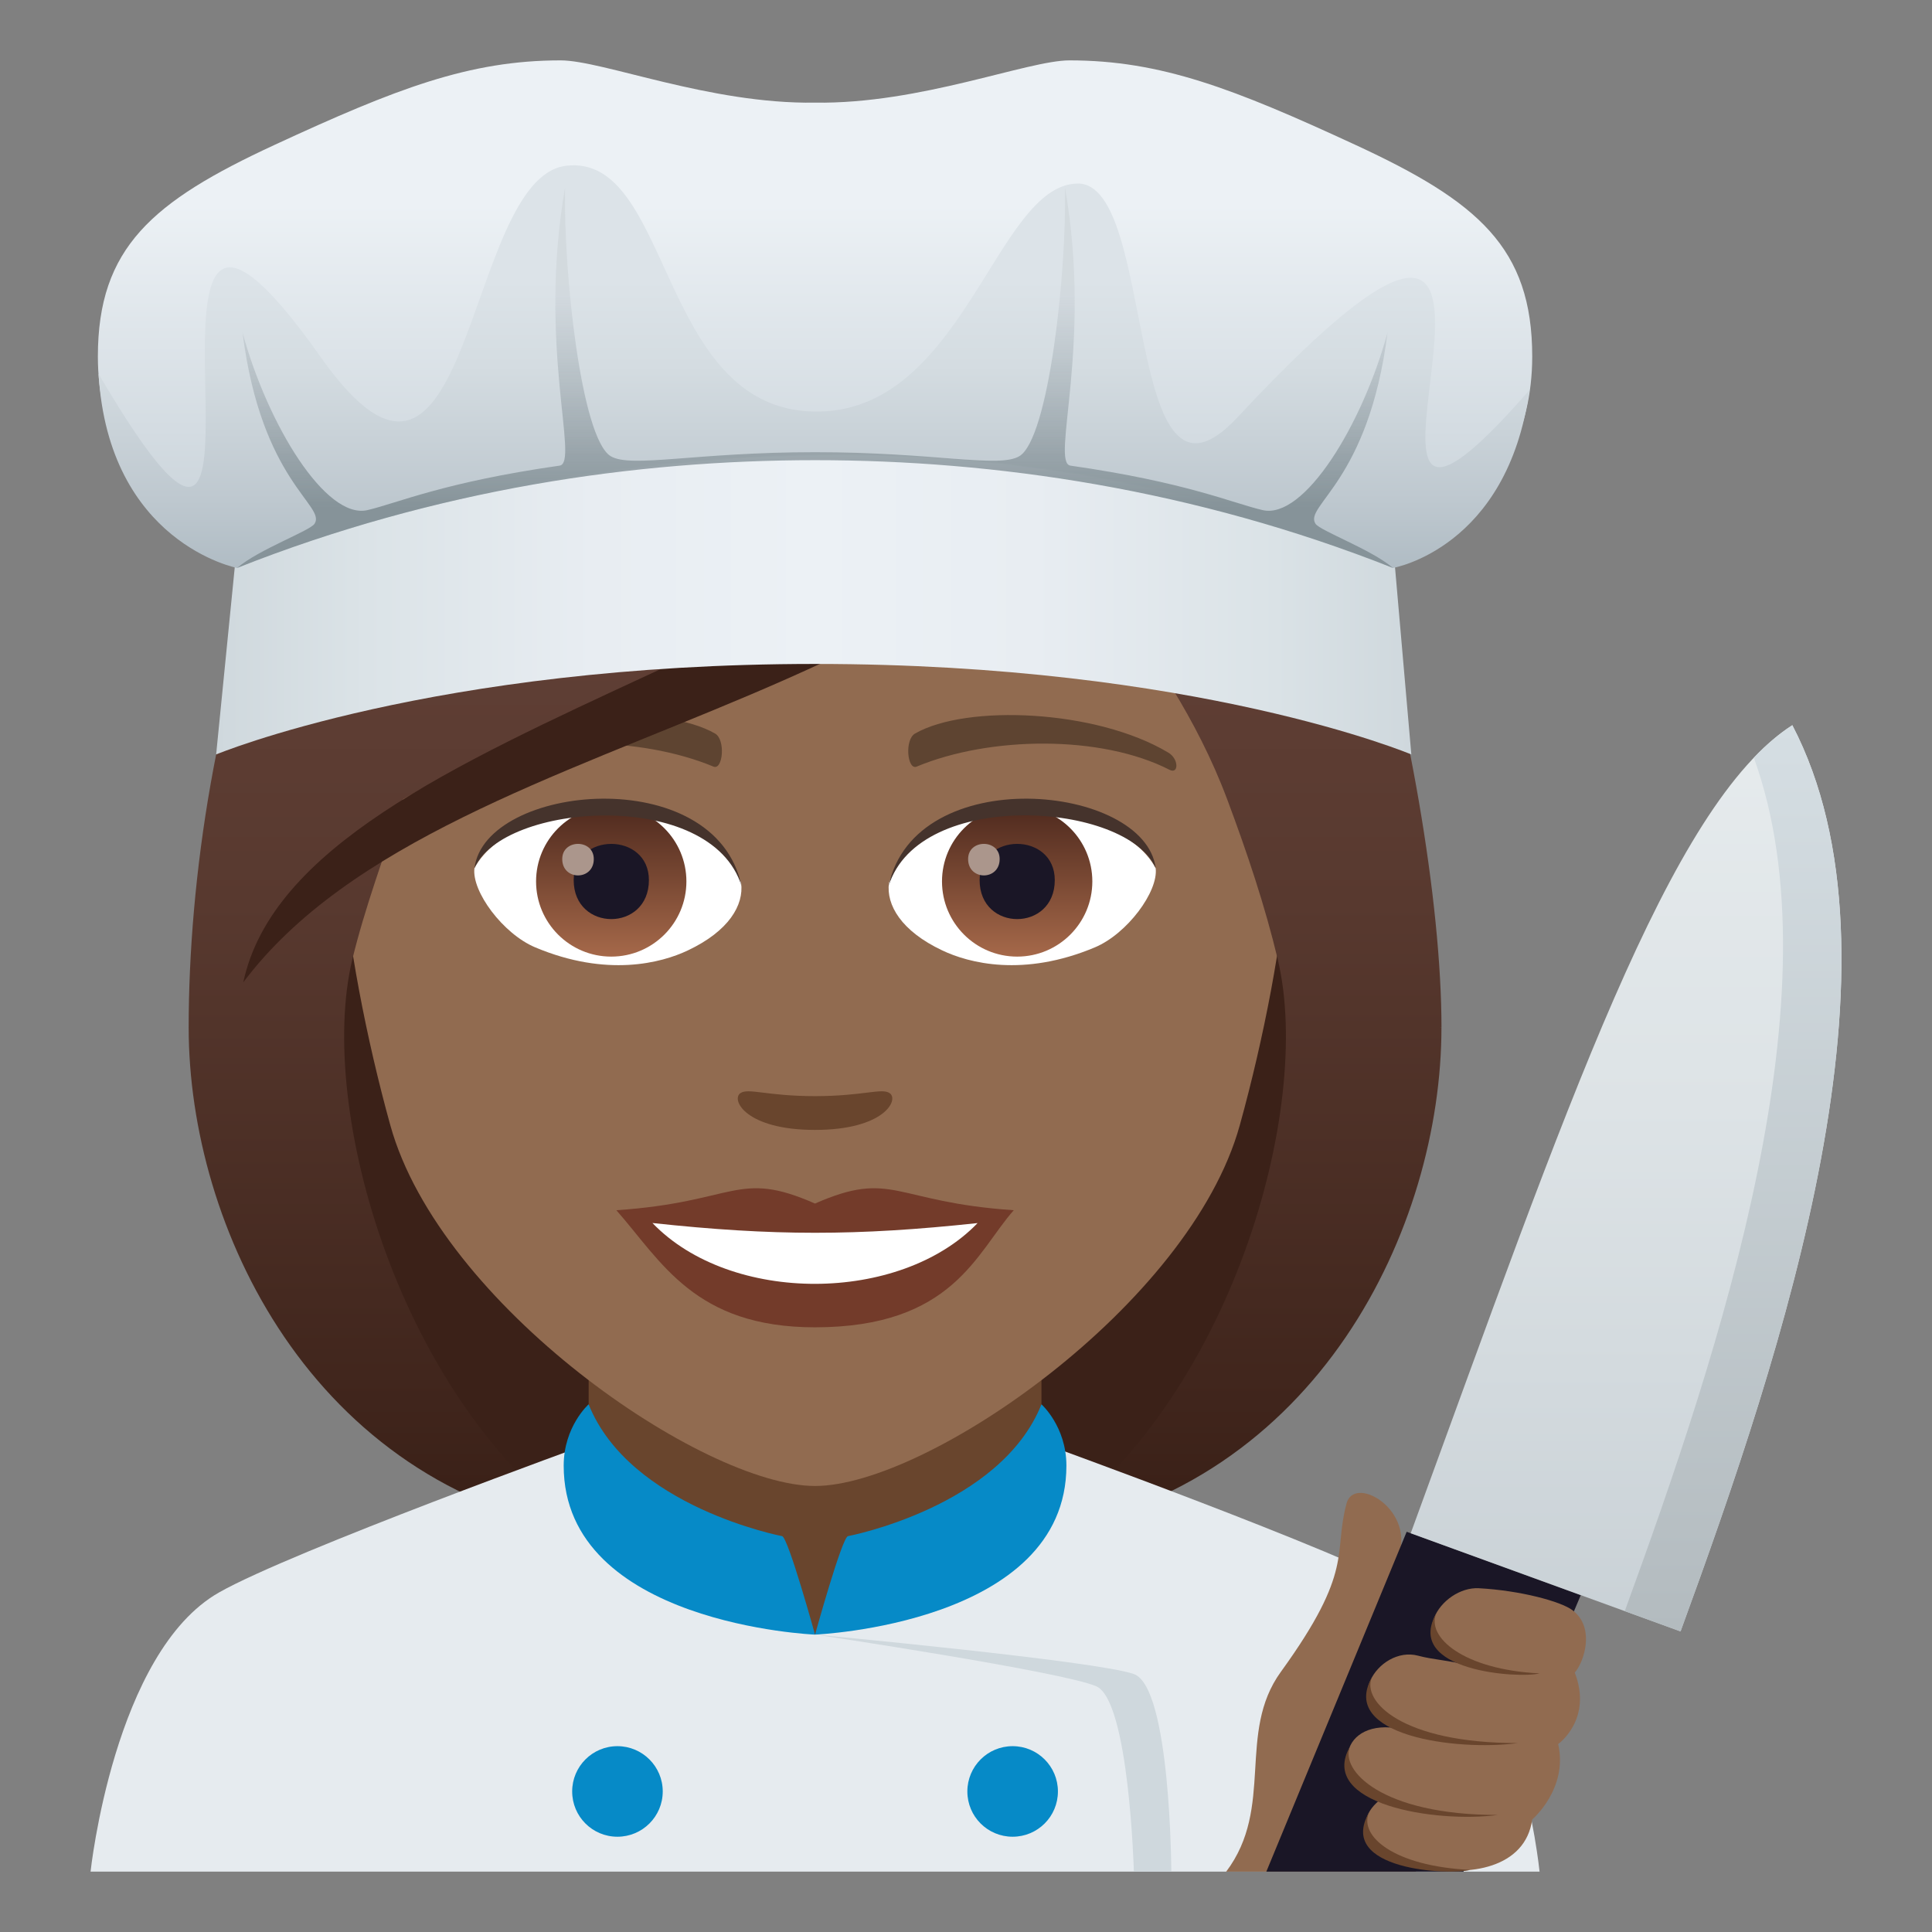 <?xml version="1.0" encoding="utf-8"?>
<!-- Generator: Adobe Illustrator 15.0.0, SVG Export Plug-In . SVG Version: 6.00 Build 0)  -->
<!DOCTYPE svg PUBLIC "-//W3C//DTD SVG 1.1//EN" "http://www.w3.org/Graphics/SVG/1.1/DTD/svg11.dtd">
<svg version="1.1" id="Layer_1" xmlns:x="http://ns.adobe.com/Extensibility/1.0/" xmlns:i="http://ns.adobe.com/AdobeIllustrator/10.0/" xmlns:graph="http://ns.adobe.com/Graphs/1.0/"
	 xmlns="http://www.w3.org/2000/svg" xmlns:xlink="http://www.w3.org/1999/xlink" xmlns:a="http://ns.adobe.com/AdobeSVGViewerExtensions/3.0/"
	 x="0px" y="0px" width="64px" height="64px" viewBox="0 0 64 64" enable-background="new 0 0 64 64" xml:space="preserve">
<rect x="0" y="0" width="64" height="64" fill="#808080" stroke="none"/>
<path fill="#3B2118" d="M34.582,50.74c15.168-6.066,11.65-20.475,11.65-20.475H7.766c0,0-3.516,14.408,11.648,20.475
	c0,0,3.035,0.76,7.584,0.76C31.549,51.5,34.582,50.74,34.582,50.74z"/>
<linearGradient id="SVGID_1_" gradientUnits="userSpaceOnUse" x1="41.166" y1="51.496" x2="41.166" y2="6.113">
	<stop  offset="0.05" style="stop-color:#3B2118"/>
	<stop  offset="0.112" style="stop-color:#40251C"/>
	<stop  offset="0.476" style="stop-color:#58392F"/>
	<stop  offset="0.7" style="stop-color:#614036"/>
	<a:midPointStop  offset="0.05" style="stop-color:#3B2118"/>
	<a:midPointStop  offset="0.4" style="stop-color:#3B2118"/>
	<a:midPointStop  offset="0.7" style="stop-color:#614036"/>
</linearGradient>
<path fill="url(#SVGID_1_)" d="M42.332,31.803c1.172,4.932-1.553,14.6-7.75,18.938c9.102-1.516,13.168-10.109,13.168-16.703
	L42.332,31.803z"/>
<linearGradient id="SVGID_2_" gradientUnits="userSpaceOnUse" x1="1767.98" y1="51.496" x2="1767.98" y2="6.113" gradientTransform="matrix(-1 0 0 1 1780.814 0)">
	<stop  offset="0.05" style="stop-color:#3B2118"/>
	<stop  offset="0.112" style="stop-color:#40251C"/>
	<stop  offset="0.476" style="stop-color:#58392F"/>
	<stop  offset="0.7" style="stop-color:#614036"/>
	<a:midPointStop  offset="0.05" style="stop-color:#3B2118"/>
	<a:midPointStop  offset="0.4" style="stop-color:#3B2118"/>
	<a:midPointStop  offset="0.7" style="stop-color:#614036"/>
</linearGradient>
<path fill="url(#SVGID_2_)" d="M11.666,31.803c-1.172,4.932,1.555,14.6,7.752,18.938C10.316,49.225,6.25,40.631,6.25,34.037
	L11.666,31.803z"/>
<path fill="#E6EBEF" d="M7.256,52.752c2.4-1.365,12.363-4.969,12.363-4.969h14.84c0,0,9.955,3.596,12.342,4.965
	C50.271,54.732,51,62,51,62H3C3,62,3.775,54.729,7.256,52.752z"/>
<polygon fill="#69452D" points="19.5,49.947 27,54.148 34.5,49.947 34.5,41.912 19.5,41.912 "/>
<path fill="#068AC7" d="M34.5,46.52c-1.361,3.406-6.41,4.367-6.41,4.367C27.887,50.938,27,54.148,27,54.148s8.326-0.342,8.326-5.598
	C35.326,47.254,34.5,46.52,34.5,46.52z"/>
<path fill="#068AC7" d="M19.499,46.52c1.361,3.406,6.41,4.367,6.41,4.367c0.203,0.051,1.09,3.262,1.09,3.262
	s-8.326-0.342-8.326-5.598C18.673,47.254,19.499,46.52,19.499,46.52z"/>
<path fill="#CFD8DD" d="M37.561,55.455C36.34,55.018,27,54.148,27,54.148s8.236,1.23,9.32,1.715C37.406,56.35,37.561,62,37.561,62
	h1.24C38.801,62,38.781,55.893,37.561,55.455z"/>
<path fill="#068AC7" d="M20.453,57.844c0.827,0,1.501,0.672,1.501,1.5c0,0.83-0.674,1.5-1.501,1.5c-0.829,0-1.499-0.67-1.499-1.5
	C18.954,58.516,19.624,57.844,20.453,57.844"/>
<path fill="#068AC7" d="M33.545,57.844c0.829,0,1.5,0.672,1.5,1.5c0,0.83-0.671,1.5-1.5,1.5c-0.83,0-1.5-0.67-1.5-1.5
	C32.045,58.516,32.715,57.844,33.545,57.844"/>
<path fill="#916B50" d="M27,8.275c-11.006,0-16.307,8.961-15.645,20.484c0.137,2.316,0.781,5.656,1.576,8.52
	C14.582,43.23,23.291,49.225,27,49.225c3.707,0,12.416-5.994,14.068-11.945c0.795-2.863,1.439-6.203,1.574-8.52
	C43.305,17.236,38.006,8.275,27,8.275z"/>
<path fill="#733B2A" d="M26.998,39.869c-2.578-1.135-2.6-0.047-6.58,0.221c1.494,1.697,2.594,3.879,6.578,3.879
	c4.574,0,5.348-2.479,6.586-3.879C29.596,39.822,29.58,38.734,26.998,39.869z"/>
<path fill="#FFFFFF" d="M21.613,40.514c2.6,2.705,8.205,2.668,10.771,0.002C28.383,40.945,25.615,40.945,21.613,40.514z"/>
<path fill="#5E4431" d="M38.693,24.926c-2.391-1.426-6.68-1.6-8.377-0.629c-0.359,0.197-0.262,1.227,0.049,1.098
	c2.42-1.008,6.107-1.059,8.379,0.107C39.049,25.656,39.057,25.133,38.693,24.926z"/>
<path fill="#5E4431" d="M15.305,24.926c2.391-1.426,6.678-1.6,8.379-0.629c0.359,0.197,0.264,1.227-0.049,1.098
	c-2.422-1.008-6.105-1.061-8.381,0.107C14.949,25.656,14.943,25.133,15.305,24.926z"/>
<path fill="#69452D" d="M29.473,36.213c-0.262-0.184-0.877,0.098-2.475,0.098c-1.596,0-2.211-0.281-2.473-0.098
	c-0.314,0.221,0.184,1.217,2.473,1.217S29.789,36.434,29.473,36.213z"/>
<path id="Path_2371_" fill="#FFFFFF" d="M24.551,29.25c0.094,0.727-0.4,1.59-1.77,2.236c-0.869,0.412-2.678,0.896-5.055-0.105
	c-1.064-0.449-2.104-1.848-2.01-2.621C17.004,26.332,23.346,25.977,24.551,29.25z"/>
<linearGradient id="Oval_1_" gradientUnits="userSpaceOnUse" x1="-425.34" y1="477.441" x2="-425.34" y2="478.199" gradientTransform="matrix(6.57 0 0 -6.57 2814.78 3168.528)">
	<stop  offset="0" style="stop-color:#A6694A"/>
	<stop  offset="1" style="stop-color:#4F2A1E"/>
	<a:midPointStop  offset="0" style="stop-color:#A6694A"/>
	<a:midPointStop  offset="0.5" style="stop-color:#A6694A"/>
	<a:midPointStop  offset="1" style="stop-color:#4F2A1E"/>
</linearGradient>
<circle id="Oval_364_" fill="url(#Oval_1_)" cx="20.248" cy="29.199" r="2.49"/>
<path id="Path_2370_" fill="#1A1626" d="M19.004,29.154c0,1.723,2.492,1.723,2.492,0C21.496,27.555,19.004,27.555,19.004,29.154z"/>
<path id="Path_2369_" fill="#AB968C" d="M18.625,28.457c0,0.723,1.045,0.723,1.045,0C19.67,27.787,18.625,27.787,18.625,28.457z"/>
<path id="Path_2368_" fill="#45332C" d="M24.563,29.346c-1.012-3.252-7.908-2.771-8.846-0.586
	C16.064,25.961,23.701,25.223,24.563,29.346z"/>
<path id="Path_2367_" fill="#FFFFFF" d="M29.447,29.25c-0.092,0.727,0.402,1.59,1.771,2.236c0.869,0.412,2.678,0.896,5.055-0.105
	c1.066-0.449,2.104-1.848,2.01-2.621C36.996,26.332,30.654,25.977,29.447,29.25z"/>
<linearGradient id="Oval_2_" gradientUnits="userSpaceOnUse" x1="-425.993" y1="477.441" x2="-425.993" y2="478.199" gradientTransform="matrix(6.57 0 0 -6.57 2832.511 3168.528)">
	<stop  offset="0" style="stop-color:#A6694A"/>
	<stop  offset="1" style="stop-color:#4F2A1E"/>
	<a:midPointStop  offset="0" style="stop-color:#A6694A"/>
	<a:midPointStop  offset="0.5" style="stop-color:#A6694A"/>
	<a:midPointStop  offset="1" style="stop-color:#4F2A1E"/>
</linearGradient>
<circle id="Oval_363_" fill="url(#Oval_2_)" cx="33.695" cy="29.199" r="2.49"/>
<path id="Path_2366_" fill="#1A1626" d="M32.451,29.154c0,1.723,2.49,1.723,2.49,0C34.941,27.555,32.451,27.555,32.451,29.154z"/>
<path id="Path_2365_" fill="#AB968C" d="M32.07,28.457c0,0.723,1.045,0.723,1.045,0C33.115,27.787,32.07,27.787,32.07,28.457z"/>
<path id="Path_2364_" fill="#45332C" d="M29.438,29.346c1.01-3.25,7.902-2.785,8.846-0.586
	C37.934,25.961,30.299,25.223,29.438,29.346z"/>
<linearGradient id="SVGID_3_" gradientUnits="userSpaceOnUse" x1="27" y1="51.497" x2="27" y2="6.112">
	<stop  offset="0.05" style="stop-color:#3B2118"/>
	<stop  offset="0.112" style="stop-color:#40251C"/>
	<stop  offset="0.476" style="stop-color:#58392F"/>
	<stop  offset="0.7" style="stop-color:#614036"/>
	<a:midPointStop  offset="0.05" style="stop-color:#3B2118"/>
	<a:midPointStop  offset="0.4" style="stop-color:#3B2118"/>
	<a:midPointStop  offset="0.7" style="stop-color:#614036"/>
</linearGradient>
<path fill="url(#SVGID_3_)" d="M39.385,9.883c1.258-1.793-9.387-5.582-19.438-3.023C9.908,9.158,6.25,24.199,6.25,34.037
	c0.898,0.711,4.396-1.066,5.416-2.234c0.416-1.721,1.072-3.492,1.684-5.328c7.539-4.365,16.07-5.393,21.992-10.617
	c-0.758,2.275,3.256,5.145,5.309,10.617c0.664,1.775,1.26,3.553,1.682,5.328c1.674,1.541,3.014,2.268,5.418,2.234
	C47.75,25.717,43.41,8.723,39.385,9.883z"/>
<path fill="#3B2118" d="M8.059,32.541c6.943-9.248,27.438-8.621,31.326-22.658C31.834,21.664,9.955,23.652,8.059,32.541z"/>
<linearGradient id="SVGID_4_" gradientUnits="userSpaceOnUse" x1="7.16" y1="17.995" x2="46.752" y2="17.995">
	<stop  offset="0" style="stop-color:#CFD8DD"/>
	<stop  offset="0.125" style="stop-color:#DBE3E7"/>
	<stop  offset="0.316" style="stop-color:#E8EDF2"/>
	<stop  offset="0.5" style="stop-color:#ECF1F5"/>
	<stop  offset="0.684" style="stop-color:#E8EDF2"/>
	<stop  offset="0.875" style="stop-color:#DBE3E7"/>
	<stop  offset="1" style="stop-color:#CFD8DD"/>
	<a:midPointStop  offset="0" style="stop-color:#CFD8DD"/>
	<a:midPointStop  offset="0.3" style="stop-color:#CFD8DD"/>
	<a:midPointStop  offset="0.5" style="stop-color:#ECF1F5"/>
	<a:midPointStop  offset="0.7" style="stop-color:#ECF1F5"/>
	<a:midPointStop  offset="1" style="stop-color:#CFD8DD"/>
</linearGradient>
<path fill="url(#SVGID_4_)" d="M26.999,10.998c-12.303,0-19.143,6.996-19.143,6.996L7.16,24.992c0,0,7.195-2.998,19.839-2.998
	c12.642,0,19.753,2.998,19.753,2.998l-0.61-6.998C46.142,17.994,39.302,10.998,26.999,10.998"/>
<linearGradient id="SVGID_5_" gradientUnits="userSpaceOnUse" x1="27" y1="18.814" x2="27" y2="2">
	<stop  offset="0" style="stop-color:#C5CFD6"/>
	<stop  offset="0.715" style="stop-color:#ECF1F5"/>
	<a:midPointStop  offset="0" style="stop-color:#C5CFD6"/>
	<a:midPointStop  offset="0.5" style="stop-color:#C5CFD6"/>
	<a:midPointStop  offset="0.715" style="stop-color:#ECF1F5"/>
</linearGradient>
<path fill="url(#SVGID_5_)" d="M44.908,4.803C40.868,2.934,38.457,2,35.427,2c-1.396,0-4.941,1.453-8.43,1.4
	C23.509,3.453,19.967,2,18.571,2c-3.031,0-5.444,0.934-9.483,2.803c-4.038,1.869-5.846,3.4-5.846,7.008
	c0,5.111,4.614,7.004,4.614,7.004s19.272-8.406,38.283,0c0,0,4.618-1.893,4.618-7.004C50.758,8.203,48.948,6.672,44.908,4.803"/>
<linearGradient id="SVGID_6_" gradientUnits="userSpaceOnUse" x1="26.964" y1="18.814" x2="26.964" y2="5.476">
	<stop  offset="0" style="stop-color:#B0BCC4"/>
	<stop  offset="0.169" style="stop-color:#BEC8CF"/>
	<stop  offset="0.502" style="stop-color:#D4DCE1"/>
	<stop  offset="0.715" style="stop-color:#DCE3E8"/>
	<a:midPointStop  offset="0" style="stop-color:#B0BCC4"/>
	<a:midPointStop  offset="0.39" style="stop-color:#B0BCC4"/>
	<a:midPointStop  offset="0.715" style="stop-color:#DCE3E8"/>
</linearGradient>
<path fill="url(#SVGID_6_)" d="M40.992,13.826c-3.812,4.088-2.645-7.787-5.299-7.746c-2.725,0.043-3.776,7.664-8.748,7.553
	c-5.161-0.115-4.683-8.572-8.196-8.141c-3.404,0.416-3.084,13.482-8.126,6.336C2.838,0.791,10.66,24.992,3.265,12.385
	c0.332,5.609,4.592,6.43,4.592,6.43c3.781-1.873,21.984-7.434,38.283,0c0,0,3.805-0.643,4.523-5.891
	C42.067,22.785,53.964-0.086,40.992,13.826z"/>
<linearGradient id="SVGID_7_" gradientUnits="userSpaceOnUse" x1="27" y1="18.814" x2="27" y2="6.211">
	<stop  offset="0.158" style="stop-color:#869399"/>
	<stop  offset="0.297" style="stop-color:#919DA3;stop-opacity:0.862"/>
	<stop  offset="0.543" style="stop-color:#AEB8BE;stop-opacity:0.62"/>
	<stop  offset="0.715" style="stop-color:#C7CED4;stop-opacity:0.45"/>
	<a:midPointStop  offset="0.158" style="stop-color:#869399"/>
	<a:midPointStop  offset="0.582" style="stop-color:#869399"/>
	<a:midPointStop  offset="0.715" style="stop-color:#C7CED4;stop-opacity:0.45"/>
</linearGradient>
<path fill="url(#SVGID_7_)" d="M7.856,18.814c6.59-2.611,13.193-3.57,19.143-3.57s12.553,0.959,19.143,3.57
	c-0.7-0.609-2.413-1.229-2.565-1.465c-0.389-0.604,1.764-1.395,2.386-6.328c-0.84,3.07-2.763,6.197-4.138,5.877
	c-0.99-0.23-2.529-0.926-6.364-1.473c-0.667-0.096,0.735-3.965-0.182-9.215c0.06,2.801-0.534,8.314-1.512,8.902
	c-0.676,0.404-2.812-0.133-6.766-0.133s-6.095,0.537-6.77,0.133c-0.978-0.588-1.571-6.102-1.512-8.902
	c-0.917,5.25,0.484,9.119-0.182,9.215c-3.836,0.547-5.374,1.242-6.364,1.473c-1.375,0.32-3.298-2.807-4.138-5.877
	c0.622,4.934,2.773,5.725,2.386,6.328C10.27,17.586,8.557,18.205,7.856,18.814z"/>
<path fill="#916B50" d="M44.607,49.803c0.275-1.021,2.531,0.359,1.584,2.049c-0.383,0.682,4.74,6.135,4.424,7.381
	c-0.566,2.24-3.428,1.914-3.715,2.768h-6.281c1.611-2.137,0.342-4.59,1.811-6.619C44.885,51.992,44.154,51.475,44.607,49.803z"/>
<polygon fill="#1A1626" points="52.365,52.842 46.598,50.742 41.949,62 48.48,62 "/>
<linearGradient id="SVGID_8_" gradientUnits="userSpaceOnUse" x1="53.866" y1="54.043" x2="53.866" y2="24.024">
	<stop  offset="0" style="stop-color:#C9D1D6"/>
	<stop  offset="0.58" style="stop-color:#DDE3E6"/>
	<stop  offset="1" style="stop-color:#E6EBED"/>
	<a:midPointStop  offset="0" style="stop-color:#C9D1D6"/>
	<a:midPointStop  offset="0.4" style="stop-color:#C9D1D6"/>
	<a:midPointStop  offset="1" style="stop-color:#E6EBED"/>
</linearGradient>
<path fill="url(#SVGID_8_)" d="M46.732,50.791l8.938,3.252c3.441-9.404,7.727-22.303,3.703-30.02
	C55.295,26.646,51.916,36.625,46.732,50.791z"/>
<linearGradient id="SVGID_9_" gradientUnits="userSpaceOnUse" x1="57.411" y1="54.043" x2="57.411" y2="24.024">
	<stop  offset="0" style="stop-color:#B3BBBF"/>
	<stop  offset="1" style="stop-color:#D5DEE3"/>
	<a:midPointStop  offset="0" style="stop-color:#B3BBBF"/>
	<a:midPointStop  offset="0.5" style="stop-color:#B3BBBF"/>
	<a:midPointStop  offset="1" style="stop-color:#D5DEE3"/>
</linearGradient>
<path fill="url(#SVGID_9_)" d="M53.822,53.371l1.848,0.672c3.441-9.404,7.727-22.303,3.703-30.02
	c-0.432,0.277-0.855,0.637-1.275,1.076C60.902,32.84,57.031,44.58,53.822,53.371z"/>
<path fill="#916B50" d="M52.166,55.406c0.6,1.555-0.549,2.367-0.549,2.367c0.336,1.484-0.861,2.5-0.861,2.5
	c-0.445,3.23-7.541,1.186-4.936-0.736c-1.84-0.666-1.426-2.67,0.59-2.264c-2.16-0.674-0.744-2.777,0.566-2.426
	c0.492,0.133,1.051,0.156,1.615,0.314c-2.184-0.717-0.84-2.613,0.396-2.549c1.371,0.074,2.717,0.436,3.105,0.729
	C52.861,53.92,52.465,55.074,52.166,55.406z"/>
<path fill="#69452D" d="M47.58,53.445c-1.09,1.916,2.748,2.168,3.42,1.988C48.469,55.309,47.242,54.223,47.58,53.445z"/>
<path fill="#69452D" d="M45.35,60.043c-1.09,1.916,2.682,2.082,3.354,1.9C46.172,61.82,45.012,60.82,45.35,60.043z"/>
<path fill="#69452D" d="M45.445,55.57c-1.09,1.916,2.775,2.447,4.836,2.172C46.42,57.742,45.107,56.348,45.445,55.57z"/>
<path fill="#69452D" d="M44.721,57.855c-1.09,1.914,2.832,2.543,4.895,2.268C45.754,60.123,44.383,58.633,44.721,57.855z"/>
</svg>
